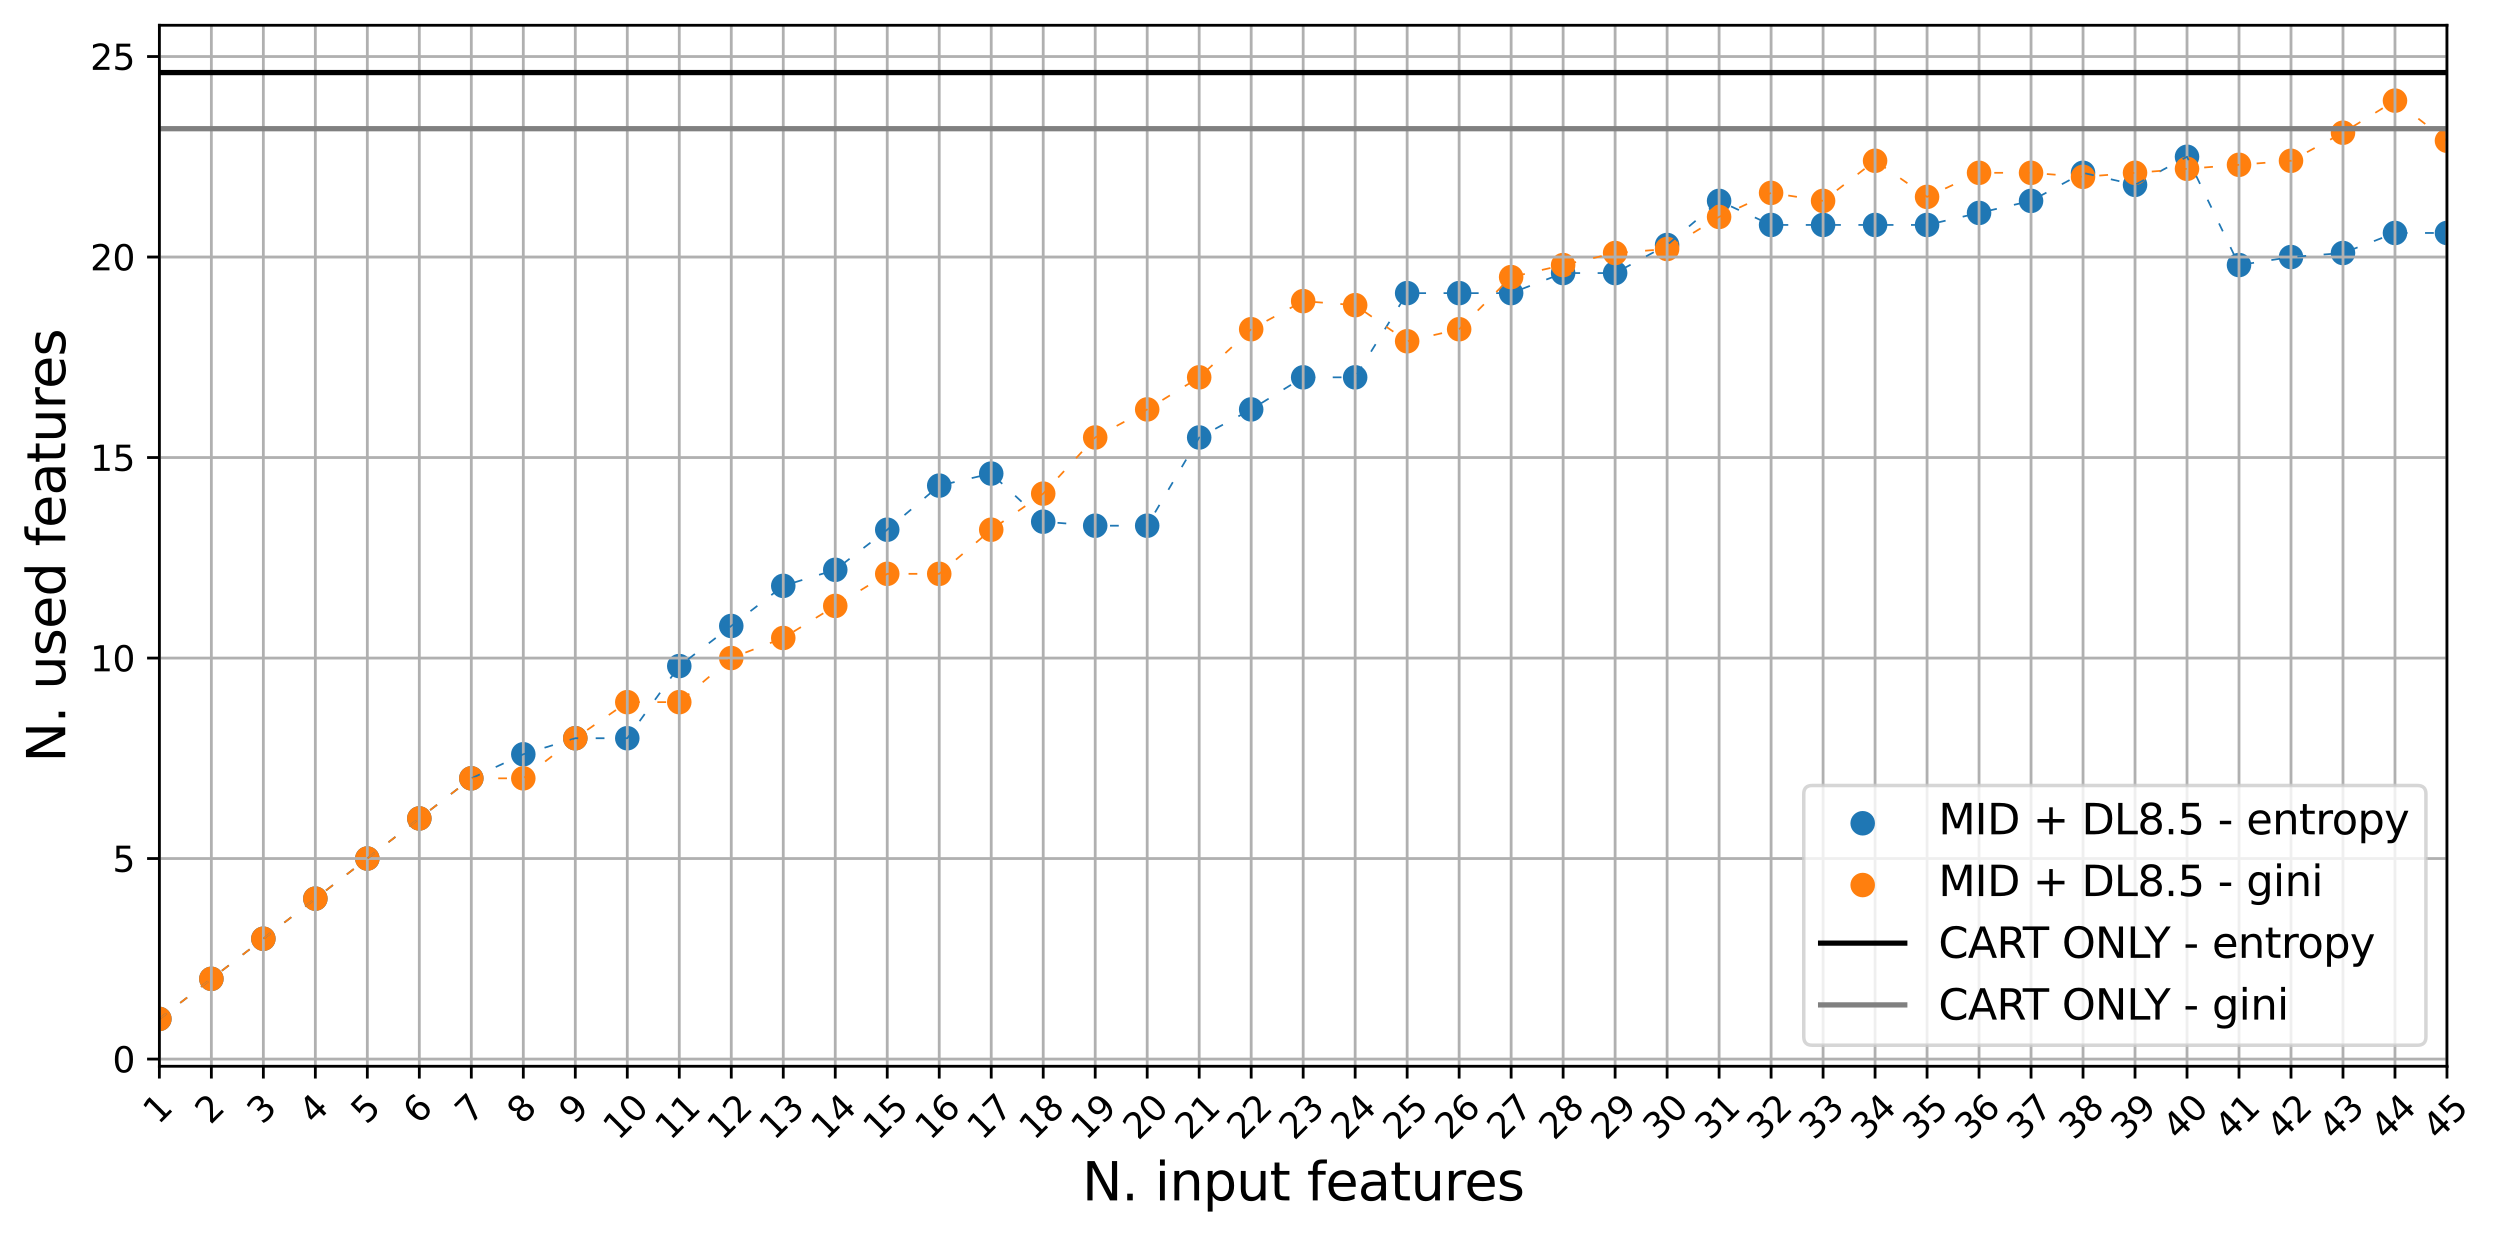 <?xml version="1.0" encoding="utf-8" standalone="no"?>
<!DOCTYPE svg PUBLIC "-//W3C//DTD SVG 1.1//EN"
  "http://www.w3.org/Graphics/SVG/1.1/DTD/svg11.dtd">
<svg xmlns:xlink="http://www.w3.org/1999/xlink" width="712.854pt" height="352.594pt" viewBox="0 0 712.854 352.594" xmlns="http://www.w3.org/2000/svg" version="1.1">
 <defs>
  <style type="text/css">*{stroke-linejoin: round; stroke-linecap: butt}</style>
 </defs>
 <g id="figure_1">
  <g id="patch_1">
   <path d="M 0 352.594 
L 712.854 352.594 
L 712.854 0 
L 0 0 
z
" style="fill: #ffffff"/>
  </g>
  <g id="axes_1">
   <g id="patch_2">
    <path d="M 45.442 304.036 
L 697.734 304.036 
L 697.734 7.2 
L 45.442 7.2 
z
" style="fill: #ffffff"/>
   </g>
   <g id="PathCollection_1">
    <defs>
     <path id="m284259ba07" d="M 0 3 
C 0.796 3 1.559 2.684 2.121 2.121 
C 2.684 1.559 3 0.796 3 0 
C 3 -0.796 2.684 -1.559 2.121 -2.121 
C 1.559 -2.684 0.796 -3 0 -3 
C -0.796 -3 -1.559 -2.684 -2.121 -2.121 
C -2.684 -1.559 -3 -0.796 -3 0 
C -3 0.796 -2.684 1.559 -2.121 2.121 
C -1.559 2.684 -0.796 3 0 3 
z
" style="stroke: #1f77b4"/>
    </defs>
    <g clip-path="url(#pdbc9cd068e)">
     <use xlink:href="#m284259ba07" x="45.442" y="290.543" style="fill: #1f77b4; stroke: #1f77b4"/>
     <use xlink:href="#m284259ba07" x="60.267" y="279.109" style="fill: #1f77b4; stroke: #1f77b4"/>
     <use xlink:href="#m284259ba07" x="75.092" y="267.674" style="fill: #1f77b4; stroke: #1f77b4"/>
     <use xlink:href="#m284259ba07" x="89.917" y="256.24" style="fill: #1f77b4; stroke: #1f77b4"/>
     <use xlink:href="#m284259ba07" x="104.741" y="244.806" style="fill: #1f77b4; stroke: #1f77b4"/>
     <use xlink:href="#m284259ba07" x="119.566" y="233.371" style="fill: #1f77b4; stroke: #1f77b4"/>
     <use xlink:href="#m284259ba07" x="134.391" y="221.937" style="fill: #1f77b4; stroke: #1f77b4"/>
     <use xlink:href="#m284259ba07" x="149.216" y="215.076" style="fill: #1f77b4; stroke: #1f77b4"/>
     <use xlink:href="#m284259ba07" x="164.041" y="210.503" style="fill: #1f77b4; stroke: #1f77b4"/>
     <use xlink:href="#m284259ba07" x="178.865" y="210.503" style="fill: #1f77b4; stroke: #1f77b4"/>
     <use xlink:href="#m284259ba07" x="193.69" y="189.921" style="fill: #1f77b4; stroke: #1f77b4"/>
     <use xlink:href="#m284259ba07" x="208.515" y="178.486" style="fill: #1f77b4; stroke: #1f77b4"/>
     <use xlink:href="#m284259ba07" x="223.34" y="167.052" style="fill: #1f77b4; stroke: #1f77b4"/>
     <use xlink:href="#m284259ba07" x="238.165" y="162.478" style="fill: #1f77b4; stroke: #1f77b4"/>
     <use xlink:href="#m284259ba07" x="252.989" y="151.044" style="fill: #1f77b4; stroke: #1f77b4"/>
     <use xlink:href="#m284259ba07" x="267.814" y="138.466" style="fill: #1f77b4; stroke: #1f77b4"/>
     <use xlink:href="#m284259ba07" x="282.639" y="135.036" style="fill: #1f77b4; stroke: #1f77b4"/>
     <use xlink:href="#m284259ba07" x="297.464" y="148.757" style="fill: #1f77b4; stroke: #1f77b4"/>
     <use xlink:href="#m284259ba07" x="312.289" y="149.901" style="fill: #1f77b4; stroke: #1f77b4"/>
     <use xlink:href="#m284259ba07" x="327.113" y="149.901" style="fill: #1f77b4; stroke: #1f77b4"/>
     <use xlink:href="#m284259ba07" x="341.938" y="124.745" style="fill: #1f77b4; stroke: #1f77b4"/>
     <use xlink:href="#m284259ba07" x="356.763" y="116.741" style="fill: #1f77b4; stroke: #1f77b4"/>
     <use xlink:href="#m284259ba07" x="371.588" y="107.594" style="fill: #1f77b4; stroke: #1f77b4"/>
     <use xlink:href="#m284259ba07" x="386.413" y="107.594" style="fill: #1f77b4; stroke: #1f77b4"/>
     <use xlink:href="#m284259ba07" x="401.238" y="83.581" style="fill: #1f77b4; stroke: #1f77b4"/>
     <use xlink:href="#m284259ba07" x="416.062" y="83.581" style="fill: #1f77b4; stroke: #1f77b4"/>
     <use xlink:href="#m284259ba07" x="430.887" y="83.581" style="fill: #1f77b4; stroke: #1f77b4"/>
     <use xlink:href="#m284259ba07" x="445.712" y="77.864" style="fill: #1f77b4; stroke: #1f77b4"/>
     <use xlink:href="#m284259ba07" x="460.537" y="77.864" style="fill: #1f77b4; stroke: #1f77b4"/>
     <use xlink:href="#m284259ba07" x="475.362" y="69.86" style="fill: #1f77b4; stroke: #1f77b4"/>
     <use xlink:href="#m284259ba07" x="490.186" y="57.282" style="fill: #1f77b4; stroke: #1f77b4"/>
     <use xlink:href="#m284259ba07" x="505.011" y="64.143" style="fill: #1f77b4; stroke: #1f77b4"/>
     <use xlink:href="#m284259ba07" x="519.836" y="64.143" style="fill: #1f77b4; stroke: #1f77b4"/>
     <use xlink:href="#m284259ba07" x="534.661" y="64.143" style="fill: #1f77b4; stroke: #1f77b4"/>
     <use xlink:href="#m284259ba07" x="549.486" y="64.143" style="fill: #1f77b4; stroke: #1f77b4"/>
     <use xlink:href="#m284259ba07" x="564.31" y="60.713" style="fill: #1f77b4; stroke: #1f77b4"/>
     <use xlink:href="#m284259ba07" x="579.135" y="57.282" style="fill: #1f77b4; stroke: #1f77b4"/>
     <use xlink:href="#m284259ba07" x="593.96" y="49.278" style="fill: #1f77b4; stroke: #1f77b4"/>
     <use xlink:href="#m284259ba07" x="608.785" y="52.709" style="fill: #1f77b4; stroke: #1f77b4"/>
     <use xlink:href="#m284259ba07" x="623.61" y="44.705" style="fill: #1f77b4; stroke: #1f77b4"/>
     <use xlink:href="#m284259ba07" x="638.434" y="75.577" style="fill: #1f77b4; stroke: #1f77b4"/>
     <use xlink:href="#m284259ba07" x="653.259" y="73.291" style="fill: #1f77b4; stroke: #1f77b4"/>
     <use xlink:href="#m284259ba07" x="668.084" y="72.147" style="fill: #1f77b4; stroke: #1f77b4"/>
     <use xlink:href="#m284259ba07" x="682.909" y="66.43" style="fill: #1f77b4; stroke: #1f77b4"/>
     <use xlink:href="#m284259ba07" x="697.734" y="66.43" style="fill: #1f77b4; stroke: #1f77b4"/>
    </g>
   </g>
   <g id="PathCollection_2">
    <defs>
     <path id="m725b24da04" d="M 0 3 
C 0.796 3 1.559 2.684 2.121 2.121 
C 2.684 1.559 3 0.796 3 0 
C 3 -0.796 2.684 -1.559 2.121 -2.121 
C 1.559 -2.684 0.796 -3 0 -3 
C -0.796 -3 -1.559 -2.684 -2.121 -2.121 
C -2.684 -1.559 -3 -0.796 -3 0 
C -3 0.796 -2.684 1.559 -2.121 2.121 
C -1.559 2.684 -0.796 3 0 3 
z
" style="stroke: #ff7f0e"/>
    </defs>
    <g clip-path="url(#pdbc9cd068e)">
     <use xlink:href="#m725b24da04" x="45.442" y="290.543" style="fill: #ff7f0e; stroke: #ff7f0e"/>
     <use xlink:href="#m725b24da04" x="60.267" y="279.109" style="fill: #ff7f0e; stroke: #ff7f0e"/>
     <use xlink:href="#m725b24da04" x="75.092" y="267.674" style="fill: #ff7f0e; stroke: #ff7f0e"/>
     <use xlink:href="#m725b24da04" x="89.917" y="256.24" style="fill: #ff7f0e; stroke: #ff7f0e"/>
     <use xlink:href="#m725b24da04" x="104.741" y="244.806" style="fill: #ff7f0e; stroke: #ff7f0e"/>
     <use xlink:href="#m725b24da04" x="119.566" y="233.371" style="fill: #ff7f0e; stroke: #ff7f0e"/>
     <use xlink:href="#m725b24da04" x="134.391" y="221.937" style="fill: #ff7f0e; stroke: #ff7f0e"/>
     <use xlink:href="#m725b24da04" x="149.216" y="221.937" style="fill: #ff7f0e; stroke: #ff7f0e"/>
     <use xlink:href="#m725b24da04" x="164.041" y="210.503" style="fill: #ff7f0e; stroke: #ff7f0e"/>
     <use xlink:href="#m725b24da04" x="178.865" y="200.212" style="fill: #ff7f0e; stroke: #ff7f0e"/>
     <use xlink:href="#m725b24da04" x="193.69" y="200.212" style="fill: #ff7f0e; stroke: #ff7f0e"/>
     <use xlink:href="#m725b24da04" x="208.515" y="187.634" style="fill: #ff7f0e; stroke: #ff7f0e"/>
     <use xlink:href="#m725b24da04" x="223.34" y="181.917" style="fill: #ff7f0e; stroke: #ff7f0e"/>
     <use xlink:href="#m725b24da04" x="238.165" y="172.769" style="fill: #ff7f0e; stroke: #ff7f0e"/>
     <use xlink:href="#m725b24da04" x="252.989" y="163.622" style="fill: #ff7f0e; stroke: #ff7f0e"/>
     <use xlink:href="#m725b24da04" x="267.814" y="163.622" style="fill: #ff7f0e; stroke: #ff7f0e"/>
     <use xlink:href="#m725b24da04" x="282.639" y="151.044" style="fill: #ff7f0e; stroke: #ff7f0e"/>
     <use xlink:href="#m725b24da04" x="297.464" y="140.753" style="fill: #ff7f0e; stroke: #ff7f0e"/>
     <use xlink:href="#m725b24da04" x="312.289" y="124.745" style="fill: #ff7f0e; stroke: #ff7f0e"/>
     <use xlink:href="#m725b24da04" x="327.113" y="116.741" style="fill: #ff7f0e; stroke: #ff7f0e"/>
     <use xlink:href="#m725b24da04" x="341.938" y="107.594" style="fill: #ff7f0e; stroke: #ff7f0e"/>
     <use xlink:href="#m725b24da04" x="356.763" y="93.872" style="fill: #ff7f0e; stroke: #ff7f0e"/>
     <use xlink:href="#m725b24da04" x="371.588" y="85.868" style="fill: #ff7f0e; stroke: #ff7f0e"/>
     <use xlink:href="#m725b24da04" x="386.413" y="87.012" style="fill: #ff7f0e; stroke: #ff7f0e"/>
     <use xlink:href="#m725b24da04" x="401.238" y="97.303" style="fill: #ff7f0e; stroke: #ff7f0e"/>
     <use xlink:href="#m725b24da04" x="416.062" y="93.872" style="fill: #ff7f0e; stroke: #ff7f0e"/>
     <use xlink:href="#m725b24da04" x="430.887" y="79.008" style="fill: #ff7f0e; stroke: #ff7f0e"/>
     <use xlink:href="#m725b24da04" x="445.712" y="75.577" style="fill: #ff7f0e; stroke: #ff7f0e"/>
     <use xlink:href="#m725b24da04" x="460.537" y="72.147" style="fill: #ff7f0e; stroke: #ff7f0e"/>
     <use xlink:href="#m725b24da04" x="475.362" y="71.004" style="fill: #ff7f0e; stroke: #ff7f0e"/>
     <use xlink:href="#m725b24da04" x="490.186" y="61.856" style="fill: #ff7f0e; stroke: #ff7f0e"/>
     <use xlink:href="#m725b24da04" x="505.011" y="54.996" style="fill: #ff7f0e; stroke: #ff7f0e"/>
     <use xlink:href="#m725b24da04" x="519.836" y="57.282" style="fill: #ff7f0e; stroke: #ff7f0e"/>
     <use xlink:href="#m725b24da04" x="534.661" y="45.848" style="fill: #ff7f0e; stroke: #ff7f0e"/>
     <use xlink:href="#m725b24da04" x="549.486" y="56.139" style="fill: #ff7f0e; stroke: #ff7f0e"/>
     <use xlink:href="#m725b24da04" x="564.31" y="49.278" style="fill: #ff7f0e; stroke: #ff7f0e"/>
     <use xlink:href="#m725b24da04" x="579.135" y="49.278" style="fill: #ff7f0e; stroke: #ff7f0e"/>
     <use xlink:href="#m725b24da04" x="593.96" y="50.422" style="fill: #ff7f0e; stroke: #ff7f0e"/>
     <use xlink:href="#m725b24da04" x="608.785" y="49.278" style="fill: #ff7f0e; stroke: #ff7f0e"/>
     <use xlink:href="#m725b24da04" x="623.61" y="48.135" style="fill: #ff7f0e; stroke: #ff7f0e"/>
     <use xlink:href="#m725b24da04" x="638.434" y="46.992" style="fill: #ff7f0e; stroke: #ff7f0e"/>
     <use xlink:href="#m725b24da04" x="653.259" y="45.848" style="fill: #ff7f0e; stroke: #ff7f0e"/>
     <use xlink:href="#m725b24da04" x="668.084" y="37.844" style="fill: #ff7f0e; stroke: #ff7f0e"/>
     <use xlink:href="#m725b24da04" x="682.909" y="28.697" style="fill: #ff7f0e; stroke: #ff7f0e"/>
     <use xlink:href="#m725b24da04" x="697.734" y="40.131" style="fill: #ff7f0e; stroke: #ff7f0e"/>
    </g>
   </g>
   <g id="matplotlib.axis_1">
    <g id="xtick_1">
     <g id="line2d_1">
      <path d="M 45.442 304.036 
L 45.442 7.2 
" clip-path="url(#pdbc9cd068e)" style="fill: none; stroke: #b0b0b0; stroke-width: 0.8; stroke-linecap: square"/>
     </g>
     <g id="line2d_2">
      <defs>
       <path id="m157a85b8c9" d="M 0 0 
L 0 3.5 
" style="stroke: #000000; stroke-width: 0.8"/>
      </defs>
      <g>
       <use xlink:href="#m157a85b8c9" x="45.442" y="304.036" style="stroke: #000000; stroke-width: 0.8"/>
      </g>
     </g>
     <g id="text_1">
      <!-- 1 -->
      <g transform="translate(45.144 320.907) rotate(-45) scale(0.1 -0.1)">
       <defs>
        <path id="DejaVuSans-31" d="M 794 531 
L 1825 531 
L 1825 4091 
L 703 3866 
L 703 4441 
L 1819 4666 
L 2450 4666 
L 2450 531 
L 3481 531 
L 3481 0 
L 794 0 
L 794 531 
z
" transform="scale(0.016)"/>
       </defs>
       <use xlink:href="#DejaVuSans-31"/>
      </g>
     </g>
    </g>
    <g id="xtick_2">
     <g id="line2d_3">
      <path d="M 60.267 304.036 
L 60.267 7.2 
" clip-path="url(#pdbc9cd068e)" style="fill: none; stroke: #b0b0b0; stroke-width: 0.8; stroke-linecap: square"/>
     </g>
     <g id="line2d_4">
      <g>
       <use xlink:href="#m157a85b8c9" x="60.267" y="304.036" style="stroke: #000000; stroke-width: 0.8"/>
      </g>
     </g>
     <g id="text_2">
      <!-- 2 -->
      <g transform="translate(59.969 320.907) rotate(-45) scale(0.1 -0.1)">
       <defs>
        <path id="DejaVuSans-32" d="M 1228 531 
L 3431 531 
L 3431 0 
L 469 0 
L 469 531 
Q 828 903 1448 1529 
Q 2069 2156 2228 2338 
Q 2531 2678 2651 2914 
Q 2772 3150 2772 3378 
Q 2772 3750 2511 3984 
Q 2250 4219 1831 4219 
Q 1534 4219 1204 4116 
Q 875 4013 500 3803 
L 500 4441 
Q 881 4594 1212 4672 
Q 1544 4750 1819 4750 
Q 2544 4750 2975 4387 
Q 3406 4025 3406 3419 
Q 3406 3131 3298 2873 
Q 3191 2616 2906 2266 
Q 2828 2175 2409 1742 
Q 1991 1309 1228 531 
z
" transform="scale(0.016)"/>
       </defs>
       <use xlink:href="#DejaVuSans-32"/>
      </g>
     </g>
    </g>
    <g id="xtick_3">
     <g id="line2d_5">
      <path d="M 75.092 304.036 
L 75.092 7.2 
" clip-path="url(#pdbc9cd068e)" style="fill: none; stroke: #b0b0b0; stroke-width: 0.8; stroke-linecap: square"/>
     </g>
     <g id="line2d_6">
      <g>
       <use xlink:href="#m157a85b8c9" x="75.092" y="304.036" style="stroke: #000000; stroke-width: 0.8"/>
      </g>
     </g>
     <g id="text_3">
      <!-- 3 -->
      <g transform="translate(74.793 320.907) rotate(-45) scale(0.1 -0.1)">
       <defs>
        <path id="DejaVuSans-33" d="M 2597 2516 
Q 3050 2419 3304 2112 
Q 3559 1806 3559 1356 
Q 3559 666 3084 287 
Q 2609 -91 1734 -91 
Q 1441 -91 1130 -33 
Q 819 25 488 141 
L 488 750 
Q 750 597 1062 519 
Q 1375 441 1716 441 
Q 2309 441 2620 675 
Q 2931 909 2931 1356 
Q 2931 1769 2642 2001 
Q 2353 2234 1838 2234 
L 1294 2234 
L 1294 2753 
L 1863 2753 
Q 2328 2753 2575 2939 
Q 2822 3125 2822 3475 
Q 2822 3834 2567 4026 
Q 2313 4219 1838 4219 
Q 1578 4219 1281 4162 
Q 984 4106 628 3988 
L 628 4550 
Q 988 4650 1302 4700 
Q 1616 4750 1894 4750 
Q 2613 4750 3031 4423 
Q 3450 4097 3450 3541 
Q 3450 3153 3228 2886 
Q 3006 2619 2597 2516 
z
" transform="scale(0.016)"/>
       </defs>
       <use xlink:href="#DejaVuSans-33"/>
      </g>
     </g>
    </g>
    <g id="xtick_4">
     <g id="line2d_7">
      <path d="M 89.917 304.036 
L 89.917 7.2 
" clip-path="url(#pdbc9cd068e)" style="fill: none; stroke: #b0b0b0; stroke-width: 0.8; stroke-linecap: square"/>
     </g>
     <g id="line2d_8">
      <g>
       <use xlink:href="#m157a85b8c9" x="89.917" y="304.036" style="stroke: #000000; stroke-width: 0.8"/>
      </g>
     </g>
     <g id="text_4">
      <!-- 4 -->
      <g transform="translate(89.618 320.907) rotate(-45) scale(0.1 -0.1)">
       <defs>
        <path id="DejaVuSans-34" d="M 2419 4116 
L 825 1625 
L 2419 1625 
L 2419 4116 
z
M 2253 4666 
L 3047 4666 
L 3047 1625 
L 3713 1625 
L 3713 1100 
L 3047 1100 
L 3047 0 
L 2419 0 
L 2419 1100 
L 313 1100 
L 313 1709 
L 2253 4666 
z
" transform="scale(0.016)"/>
       </defs>
       <use xlink:href="#DejaVuSans-34"/>
      </g>
     </g>
    </g>
    <g id="xtick_5">
     <g id="line2d_9">
      <path d="M 104.741 304.036 
L 104.741 7.2 
" clip-path="url(#pdbc9cd068e)" style="fill: none; stroke: #b0b0b0; stroke-width: 0.8; stroke-linecap: square"/>
     </g>
     <g id="line2d_10">
      <g>
       <use xlink:href="#m157a85b8c9" x="104.741" y="304.036" style="stroke: #000000; stroke-width: 0.8"/>
      </g>
     </g>
     <g id="text_5">
      <!-- 5 -->
      <g transform="translate(104.443 320.907) rotate(-45) scale(0.1 -0.1)">
       <defs>
        <path id="DejaVuSans-35" d="M 691 4666 
L 3169 4666 
L 3169 4134 
L 1269 4134 
L 1269 2991 
Q 1406 3038 1543 3061 
Q 1681 3084 1819 3084 
Q 2600 3084 3056 2656 
Q 3513 2228 3513 1497 
Q 3513 744 3044 326 
Q 2575 -91 1722 -91 
Q 1428 -91 1123 -41 
Q 819 9 494 109 
L 494 744 
Q 775 591 1075 516 
Q 1375 441 1709 441 
Q 2250 441 2565 725 
Q 2881 1009 2881 1497 
Q 2881 1984 2565 2268 
Q 2250 2553 1709 2553 
Q 1456 2553 1204 2497 
Q 953 2441 691 2322 
L 691 4666 
z
" transform="scale(0.016)"/>
       </defs>
       <use xlink:href="#DejaVuSans-35"/>
      </g>
     </g>
    </g>
    <g id="xtick_6">
     <g id="line2d_11">
      <path d="M 119.566 304.036 
L 119.566 7.2 
" clip-path="url(#pdbc9cd068e)" style="fill: none; stroke: #b0b0b0; stroke-width: 0.8; stroke-linecap: square"/>
     </g>
     <g id="line2d_12">
      <g>
       <use xlink:href="#m157a85b8c9" x="119.566" y="304.036" style="stroke: #000000; stroke-width: 0.8"/>
      </g>
     </g>
     <g id="text_6">
      <!-- 6 -->
      <g transform="translate(119.268 320.907) rotate(-45) scale(0.1 -0.1)">
       <defs>
        <path id="DejaVuSans-36" d="M 2113 2584 
Q 1688 2584 1439 2293 
Q 1191 2003 1191 1497 
Q 1191 994 1439 701 
Q 1688 409 2113 409 
Q 2538 409 2786 701 
Q 3034 994 3034 1497 
Q 3034 2003 2786 2293 
Q 2538 2584 2113 2584 
z
M 3366 4563 
L 3366 3988 
Q 3128 4100 2886 4159 
Q 2644 4219 2406 4219 
Q 1781 4219 1451 3797 
Q 1122 3375 1075 2522 
Q 1259 2794 1537 2939 
Q 1816 3084 2150 3084 
Q 2853 3084 3261 2657 
Q 3669 2231 3669 1497 
Q 3669 778 3244 343 
Q 2819 -91 2113 -91 
Q 1303 -91 875 529 
Q 447 1150 447 2328 
Q 447 3434 972 4092 
Q 1497 4750 2381 4750 
Q 2619 4750 2861 4703 
Q 3103 4656 3366 4563 
z
" transform="scale(0.016)"/>
       </defs>
       <use xlink:href="#DejaVuSans-36"/>
      </g>
     </g>
    </g>
    <g id="xtick_7">
     <g id="line2d_13">
      <path d="M 134.391 304.036 
L 134.391 7.2 
" clip-path="url(#pdbc9cd068e)" style="fill: none; stroke: #b0b0b0; stroke-width: 0.8; stroke-linecap: square"/>
     </g>
     <g id="line2d_14">
      <g>
       <use xlink:href="#m157a85b8c9" x="134.391" y="304.036" style="stroke: #000000; stroke-width: 0.8"/>
      </g>
     </g>
     <g id="text_7">
      <!-- 7 -->
      <g transform="translate(134.093 320.907) rotate(-45) scale(0.1 -0.1)">
       <defs>
        <path id="DejaVuSans-37" d="M 525 4666 
L 3525 4666 
L 3525 4397 
L 1831 0 
L 1172 0 
L 2766 4134 
L 525 4134 
L 525 4666 
z
" transform="scale(0.016)"/>
       </defs>
       <use xlink:href="#DejaVuSans-37"/>
      </g>
     </g>
    </g>
    <g id="xtick_8">
     <g id="line2d_15">
      <path d="M 149.216 304.036 
L 149.216 7.2 
" clip-path="url(#pdbc9cd068e)" style="fill: none; stroke: #b0b0b0; stroke-width: 0.8; stroke-linecap: square"/>
     </g>
     <g id="line2d_16">
      <g>
       <use xlink:href="#m157a85b8c9" x="149.216" y="304.036" style="stroke: #000000; stroke-width: 0.8"/>
      </g>
     </g>
     <g id="text_8">
      <!-- 8 -->
      <g transform="translate(148.918 320.907) rotate(-45) scale(0.1 -0.1)">
       <defs>
        <path id="DejaVuSans-38" d="M 2034 2216 
Q 1584 2216 1326 1975 
Q 1069 1734 1069 1313 
Q 1069 891 1326 650 
Q 1584 409 2034 409 
Q 2484 409 2743 651 
Q 3003 894 3003 1313 
Q 3003 1734 2745 1975 
Q 2488 2216 2034 2216 
z
M 1403 2484 
Q 997 2584 770 2862 
Q 544 3141 544 3541 
Q 544 4100 942 4425 
Q 1341 4750 2034 4750 
Q 2731 4750 3128 4425 
Q 3525 4100 3525 3541 
Q 3525 3141 3298 2862 
Q 3072 2584 2669 2484 
Q 3125 2378 3379 2068 
Q 3634 1759 3634 1313 
Q 3634 634 3220 271 
Q 2806 -91 2034 -91 
Q 1263 -91 848 271 
Q 434 634 434 1313 
Q 434 1759 690 2068 
Q 947 2378 1403 2484 
z
M 1172 3481 
Q 1172 3119 1398 2916 
Q 1625 2713 2034 2713 
Q 2441 2713 2670 2916 
Q 2900 3119 2900 3481 
Q 2900 3844 2670 4047 
Q 2441 4250 2034 4250 
Q 1625 4250 1398 4047 
Q 1172 3844 1172 3481 
z
" transform="scale(0.016)"/>
       </defs>
       <use xlink:href="#DejaVuSans-38"/>
      </g>
     </g>
    </g>
    <g id="xtick_9">
     <g id="line2d_17">
      <path d="M 164.041 304.036 
L 164.041 7.2 
" clip-path="url(#pdbc9cd068e)" style="fill: none; stroke: #b0b0b0; stroke-width: 0.8; stroke-linecap: square"/>
     </g>
     <g id="line2d_18">
      <g>
       <use xlink:href="#m157a85b8c9" x="164.041" y="304.036" style="stroke: #000000; stroke-width: 0.8"/>
      </g>
     </g>
     <g id="text_9">
      <!-- 9 -->
      <g transform="translate(163.742 320.907) rotate(-45) scale(0.1 -0.1)">
       <defs>
        <path id="DejaVuSans-39" d="M 703 97 
L 703 672 
Q 941 559 1184 500 
Q 1428 441 1663 441 
Q 2288 441 2617 861 
Q 2947 1281 2994 2138 
Q 2813 1869 2534 1725 
Q 2256 1581 1919 1581 
Q 1219 1581 811 2004 
Q 403 2428 403 3163 
Q 403 3881 828 4315 
Q 1253 4750 1959 4750 
Q 2769 4750 3195 4129 
Q 3622 3509 3622 2328 
Q 3622 1225 3098 567 
Q 2575 -91 1691 -91 
Q 1453 -91 1209 -44 
Q 966 3 703 97 
z
M 1959 2075 
Q 2384 2075 2632 2365 
Q 2881 2656 2881 3163 
Q 2881 3666 2632 3958 
Q 2384 4250 1959 4250 
Q 1534 4250 1286 3958 
Q 1038 3666 1038 3163 
Q 1038 2656 1286 2365 
Q 1534 2075 1959 2075 
z
" transform="scale(0.016)"/>
       </defs>
       <use xlink:href="#DejaVuSans-39"/>
      </g>
     </g>
    </g>
    <g id="xtick_10">
     <g id="line2d_19">
      <path d="M 178.865 304.036 
L 178.865 7.2 
" clip-path="url(#pdbc9cd068e)" style="fill: none; stroke: #b0b0b0; stroke-width: 0.8; stroke-linecap: square"/>
     </g>
     <g id="line2d_20">
      <g>
       <use xlink:href="#m157a85b8c9" x="178.865" y="304.036" style="stroke: #000000; stroke-width: 0.8"/>
      </g>
     </g>
     <g id="text_10">
      <!-- 10 -->
      <g transform="translate(176.318 325.406) rotate(-45) scale(0.1 -0.1)">
       <defs>
        <path id="DejaVuSans-30" d="M 2034 4250 
Q 1547 4250 1301 3770 
Q 1056 3291 1056 2328 
Q 1056 1369 1301 889 
Q 1547 409 2034 409 
Q 2525 409 2770 889 
Q 3016 1369 3016 2328 
Q 3016 3291 2770 3770 
Q 2525 4250 2034 4250 
z
M 2034 4750 
Q 2819 4750 3233 4129 
Q 3647 3509 3647 2328 
Q 3647 1150 3233 529 
Q 2819 -91 2034 -91 
Q 1250 -91 836 529 
Q 422 1150 422 2328 
Q 422 3509 836 4129 
Q 1250 4750 2034 4750 
z
" transform="scale(0.016)"/>
       </defs>
       <use xlink:href="#DejaVuSans-31"/>
       <use xlink:href="#DejaVuSans-30" x="63.623"/>
      </g>
     </g>
    </g>
    <g id="xtick_11">
     <g id="line2d_21">
      <path d="M 193.69 304.036 
L 193.69 7.2 
" clip-path="url(#pdbc9cd068e)" style="fill: none; stroke: #b0b0b0; stroke-width: 0.8; stroke-linecap: square"/>
     </g>
     <g id="line2d_22">
      <g>
       <use xlink:href="#m157a85b8c9" x="193.69" y="304.036" style="stroke: #000000; stroke-width: 0.8"/>
      </g>
     </g>
     <g id="text_11">
      <!-- 11 -->
      <g transform="translate(191.142 325.406) rotate(-45) scale(0.1 -0.1)">
       <use xlink:href="#DejaVuSans-31"/>
       <use xlink:href="#DejaVuSans-31" x="63.623"/>
      </g>
     </g>
    </g>
    <g id="xtick_12">
     <g id="line2d_23">
      <path d="M 208.515 304.036 
L 208.515 7.2 
" clip-path="url(#pdbc9cd068e)" style="fill: none; stroke: #b0b0b0; stroke-width: 0.8; stroke-linecap: square"/>
     </g>
     <g id="line2d_24">
      <g>
       <use xlink:href="#m157a85b8c9" x="208.515" y="304.036" style="stroke: #000000; stroke-width: 0.8"/>
      </g>
     </g>
     <g id="text_12">
      <!-- 12 -->
      <g transform="translate(205.967 325.406) rotate(-45) scale(0.1 -0.1)">
       <use xlink:href="#DejaVuSans-31"/>
       <use xlink:href="#DejaVuSans-32" x="63.623"/>
      </g>
     </g>
    </g>
    <g id="xtick_13">
     <g id="line2d_25">
      <path d="M 223.34 304.036 
L 223.34 7.2 
" clip-path="url(#pdbc9cd068e)" style="fill: none; stroke: #b0b0b0; stroke-width: 0.8; stroke-linecap: square"/>
     </g>
     <g id="line2d_26">
      <g>
       <use xlink:href="#m157a85b8c9" x="223.34" y="304.036" style="stroke: #000000; stroke-width: 0.8"/>
      </g>
     </g>
     <g id="text_13">
      <!-- 13 -->
      <g transform="translate(220.792 325.406) rotate(-45) scale(0.1 -0.1)">
       <use xlink:href="#DejaVuSans-31"/>
       <use xlink:href="#DejaVuSans-33" x="63.623"/>
      </g>
     </g>
    </g>
    <g id="xtick_14">
     <g id="line2d_27">
      <path d="M 238.165 304.036 
L 238.165 7.2 
" clip-path="url(#pdbc9cd068e)" style="fill: none; stroke: #b0b0b0; stroke-width: 0.8; stroke-linecap: square"/>
     </g>
     <g id="line2d_28">
      <g>
       <use xlink:href="#m157a85b8c9" x="238.165" y="304.036" style="stroke: #000000; stroke-width: 0.8"/>
      </g>
     </g>
     <g id="text_14">
      <!-- 14 -->
      <g transform="translate(235.617 325.406) rotate(-45) scale(0.1 -0.1)">
       <use xlink:href="#DejaVuSans-31"/>
       <use xlink:href="#DejaVuSans-34" x="63.623"/>
      </g>
     </g>
    </g>
    <g id="xtick_15">
     <g id="line2d_29">
      <path d="M 252.989 304.036 
L 252.989 7.2 
" clip-path="url(#pdbc9cd068e)" style="fill: none; stroke: #b0b0b0; stroke-width: 0.8; stroke-linecap: square"/>
     </g>
     <g id="line2d_30">
      <g>
       <use xlink:href="#m157a85b8c9" x="252.989" y="304.036" style="stroke: #000000; stroke-width: 0.8"/>
      </g>
     </g>
     <g id="text_15">
      <!-- 15 -->
      <g transform="translate(250.442 325.406) rotate(-45) scale(0.1 -0.1)">
       <use xlink:href="#DejaVuSans-31"/>
       <use xlink:href="#DejaVuSans-35" x="63.623"/>
      </g>
     </g>
    </g>
    <g id="xtick_16">
     <g id="line2d_31">
      <path d="M 267.814 304.036 
L 267.814 7.2 
" clip-path="url(#pdbc9cd068e)" style="fill: none; stroke: #b0b0b0; stroke-width: 0.8; stroke-linecap: square"/>
     </g>
     <g id="line2d_32">
      <g>
       <use xlink:href="#m157a85b8c9" x="267.814" y="304.036" style="stroke: #000000; stroke-width: 0.8"/>
      </g>
     </g>
     <g id="text_16">
      <!-- 16 -->
      <g transform="translate(265.266 325.406) rotate(-45) scale(0.1 -0.1)">
       <use xlink:href="#DejaVuSans-31"/>
       <use xlink:href="#DejaVuSans-36" x="63.623"/>
      </g>
     </g>
    </g>
    <g id="xtick_17">
     <g id="line2d_33">
      <path d="M 282.639 304.036 
L 282.639 7.2 
" clip-path="url(#pdbc9cd068e)" style="fill: none; stroke: #b0b0b0; stroke-width: 0.8; stroke-linecap: square"/>
     </g>
     <g id="line2d_34">
      <g>
       <use xlink:href="#m157a85b8c9" x="282.639" y="304.036" style="stroke: #000000; stroke-width: 0.8"/>
      </g>
     </g>
     <g id="text_17">
      <!-- 17 -->
      <g transform="translate(280.091 325.406) rotate(-45) scale(0.1 -0.1)">
       <use xlink:href="#DejaVuSans-31"/>
       <use xlink:href="#DejaVuSans-37" x="63.623"/>
      </g>
     </g>
    </g>
    <g id="xtick_18">
     <g id="line2d_35">
      <path d="M 297.464 304.036 
L 297.464 7.2 
" clip-path="url(#pdbc9cd068e)" style="fill: none; stroke: #b0b0b0; stroke-width: 0.8; stroke-linecap: square"/>
     </g>
     <g id="line2d_36">
      <g>
       <use xlink:href="#m157a85b8c9" x="297.464" y="304.036" style="stroke: #000000; stroke-width: 0.8"/>
      </g>
     </g>
     <g id="text_18">
      <!-- 18 -->
      <g transform="translate(294.916 325.406) rotate(-45) scale(0.1 -0.1)">
       <use xlink:href="#DejaVuSans-31"/>
       <use xlink:href="#DejaVuSans-38" x="63.623"/>
      </g>
     </g>
    </g>
    <g id="xtick_19">
     <g id="line2d_37">
      <path d="M 312.289 304.036 
L 312.289 7.2 
" clip-path="url(#pdbc9cd068e)" style="fill: none; stroke: #b0b0b0; stroke-width: 0.8; stroke-linecap: square"/>
     </g>
     <g id="line2d_38">
      <g>
       <use xlink:href="#m157a85b8c9" x="312.289" y="304.036" style="stroke: #000000; stroke-width: 0.8"/>
      </g>
     </g>
     <g id="text_19">
      <!-- 19 -->
      <g transform="translate(309.741 325.406) rotate(-45) scale(0.1 -0.1)">
       <use xlink:href="#DejaVuSans-31"/>
       <use xlink:href="#DejaVuSans-39" x="63.623"/>
      </g>
     </g>
    </g>
    <g id="xtick_20">
     <g id="line2d_39">
      <path d="M 327.113 304.036 
L 327.113 7.2 
" clip-path="url(#pdbc9cd068e)" style="fill: none; stroke: #b0b0b0; stroke-width: 0.8; stroke-linecap: square"/>
     </g>
     <g id="line2d_40">
      <g>
       <use xlink:href="#m157a85b8c9" x="327.113" y="304.036" style="stroke: #000000; stroke-width: 0.8"/>
      </g>
     </g>
     <g id="text_20">
      <!-- 20 -->
      <g transform="translate(324.566 325.406) rotate(-45) scale(0.1 -0.1)">
       <use xlink:href="#DejaVuSans-32"/>
       <use xlink:href="#DejaVuSans-30" x="63.623"/>
      </g>
     </g>
    </g>
    <g id="xtick_21">
     <g id="line2d_41">
      <path d="M 341.938 304.036 
L 341.938 7.2 
" clip-path="url(#pdbc9cd068e)" style="fill: none; stroke: #b0b0b0; stroke-width: 0.8; stroke-linecap: square"/>
     </g>
     <g id="line2d_42">
      <g>
       <use xlink:href="#m157a85b8c9" x="341.938" y="304.036" style="stroke: #000000; stroke-width: 0.8"/>
      </g>
     </g>
     <g id="text_21">
      <!-- 21 -->
      <g transform="translate(339.39 325.406) rotate(-45) scale(0.1 -0.1)">
       <use xlink:href="#DejaVuSans-32"/>
       <use xlink:href="#DejaVuSans-31" x="63.623"/>
      </g>
     </g>
    </g>
    <g id="xtick_22">
     <g id="line2d_43">
      <path d="M 356.763 304.036 
L 356.763 7.2 
" clip-path="url(#pdbc9cd068e)" style="fill: none; stroke: #b0b0b0; stroke-width: 0.8; stroke-linecap: square"/>
     </g>
     <g id="line2d_44">
      <g>
       <use xlink:href="#m157a85b8c9" x="356.763" y="304.036" style="stroke: #000000; stroke-width: 0.8"/>
      </g>
     </g>
     <g id="text_22">
      <!-- 22 -->
      <g transform="translate(354.215 325.406) rotate(-45) scale(0.1 -0.1)">
       <use xlink:href="#DejaVuSans-32"/>
       <use xlink:href="#DejaVuSans-32" x="63.623"/>
      </g>
     </g>
    </g>
    <g id="xtick_23">
     <g id="line2d_45">
      <path d="M 371.588 304.036 
L 371.588 7.2 
" clip-path="url(#pdbc9cd068e)" style="fill: none; stroke: #b0b0b0; stroke-width: 0.8; stroke-linecap: square"/>
     </g>
     <g id="line2d_46">
      <g>
       <use xlink:href="#m157a85b8c9" x="371.588" y="304.036" style="stroke: #000000; stroke-width: 0.8"/>
      </g>
     </g>
     <g id="text_23">
      <!-- 23 -->
      <g transform="translate(369.04 325.406) rotate(-45) scale(0.1 -0.1)">
       <use xlink:href="#DejaVuSans-32"/>
       <use xlink:href="#DejaVuSans-33" x="63.623"/>
      </g>
     </g>
    </g>
    <g id="xtick_24">
     <g id="line2d_47">
      <path d="M 386.413 304.036 
L 386.413 7.2 
" clip-path="url(#pdbc9cd068e)" style="fill: none; stroke: #b0b0b0; stroke-width: 0.8; stroke-linecap: square"/>
     </g>
     <g id="line2d_48">
      <g>
       <use xlink:href="#m157a85b8c9" x="386.413" y="304.036" style="stroke: #000000; stroke-width: 0.8"/>
      </g>
     </g>
     <g id="text_24">
      <!-- 24 -->
      <g transform="translate(383.865 325.406) rotate(-45) scale(0.1 -0.1)">
       <use xlink:href="#DejaVuSans-32"/>
       <use xlink:href="#DejaVuSans-34" x="63.623"/>
      </g>
     </g>
    </g>
    <g id="xtick_25">
     <g id="line2d_49">
      <path d="M 401.238 304.036 
L 401.238 7.2 
" clip-path="url(#pdbc9cd068e)" style="fill: none; stroke: #b0b0b0; stroke-width: 0.8; stroke-linecap: square"/>
     </g>
     <g id="line2d_50">
      <g>
       <use xlink:href="#m157a85b8c9" x="401.238" y="304.036" style="stroke: #000000; stroke-width: 0.8"/>
      </g>
     </g>
     <g id="text_25">
      <!-- 25 -->
      <g transform="translate(398.69 325.406) rotate(-45) scale(0.1 -0.1)">
       <use xlink:href="#DejaVuSans-32"/>
       <use xlink:href="#DejaVuSans-35" x="63.623"/>
      </g>
     </g>
    </g>
    <g id="xtick_26">
     <g id="line2d_51">
      <path d="M 416.062 304.036 
L 416.062 7.2 
" clip-path="url(#pdbc9cd068e)" style="fill: none; stroke: #b0b0b0; stroke-width: 0.8; stroke-linecap: square"/>
     </g>
     <g id="line2d_52">
      <g>
       <use xlink:href="#m157a85b8c9" x="416.062" y="304.036" style="stroke: #000000; stroke-width: 0.8"/>
      </g>
     </g>
     <g id="text_26">
      <!-- 26 -->
      <g transform="translate(413.515 325.406) rotate(-45) scale(0.1 -0.1)">
       <use xlink:href="#DejaVuSans-32"/>
       <use xlink:href="#DejaVuSans-36" x="63.623"/>
      </g>
     </g>
    </g>
    <g id="xtick_27">
     <g id="line2d_53">
      <path d="M 430.887 304.036 
L 430.887 7.2 
" clip-path="url(#pdbc9cd068e)" style="fill: none; stroke: #b0b0b0; stroke-width: 0.8; stroke-linecap: square"/>
     </g>
     <g id="line2d_54">
      <g>
       <use xlink:href="#m157a85b8c9" x="430.887" y="304.036" style="stroke: #000000; stroke-width: 0.8"/>
      </g>
     </g>
     <g id="text_27">
      <!-- 27 -->
      <g transform="translate(428.339 325.406) rotate(-45) scale(0.1 -0.1)">
       <use xlink:href="#DejaVuSans-32"/>
       <use xlink:href="#DejaVuSans-37" x="63.623"/>
      </g>
     </g>
    </g>
    <g id="xtick_28">
     <g id="line2d_55">
      <path d="M 445.712 304.036 
L 445.712 7.2 
" clip-path="url(#pdbc9cd068e)" style="fill: none; stroke: #b0b0b0; stroke-width: 0.8; stroke-linecap: square"/>
     </g>
     <g id="line2d_56">
      <g>
       <use xlink:href="#m157a85b8c9" x="445.712" y="304.036" style="stroke: #000000; stroke-width: 0.8"/>
      </g>
     </g>
     <g id="text_28">
      <!-- 28 -->
      <g transform="translate(443.164 325.406) rotate(-45) scale(0.1 -0.1)">
       <use xlink:href="#DejaVuSans-32"/>
       <use xlink:href="#DejaVuSans-38" x="63.623"/>
      </g>
     </g>
    </g>
    <g id="xtick_29">
     <g id="line2d_57">
      <path d="M 460.537 304.036 
L 460.537 7.2 
" clip-path="url(#pdbc9cd068e)" style="fill: none; stroke: #b0b0b0; stroke-width: 0.8; stroke-linecap: square"/>
     </g>
     <g id="line2d_58">
      <g>
       <use xlink:href="#m157a85b8c9" x="460.537" y="304.036" style="stroke: #000000; stroke-width: 0.8"/>
      </g>
     </g>
     <g id="text_29">
      <!-- 29 -->
      <g transform="translate(457.989 325.406) rotate(-45) scale(0.1 -0.1)">
       <use xlink:href="#DejaVuSans-32"/>
       <use xlink:href="#DejaVuSans-39" x="63.623"/>
      </g>
     </g>
    </g>
    <g id="xtick_30">
     <g id="line2d_59">
      <path d="M 475.362 304.036 
L 475.362 7.2 
" clip-path="url(#pdbc9cd068e)" style="fill: none; stroke: #b0b0b0; stroke-width: 0.8; stroke-linecap: square"/>
     </g>
     <g id="line2d_60">
      <g>
       <use xlink:href="#m157a85b8c9" x="475.362" y="304.036" style="stroke: #000000; stroke-width: 0.8"/>
      </g>
     </g>
     <g id="text_30">
      <!-- 30 -->
      <g transform="translate(472.814 325.406) rotate(-45) scale(0.1 -0.1)">
       <use xlink:href="#DejaVuSans-33"/>
       <use xlink:href="#DejaVuSans-30" x="63.623"/>
      </g>
     </g>
    </g>
    <g id="xtick_31">
     <g id="line2d_61">
      <path d="M 490.186 304.036 
L 490.186 7.2 
" clip-path="url(#pdbc9cd068e)" style="fill: none; stroke: #b0b0b0; stroke-width: 0.8; stroke-linecap: square"/>
     </g>
     <g id="line2d_62">
      <g>
       <use xlink:href="#m157a85b8c9" x="490.186" y="304.036" style="stroke: #000000; stroke-width: 0.8"/>
      </g>
     </g>
     <g id="text_31">
      <!-- 31 -->
      <g transform="translate(487.639 325.406) rotate(-45) scale(0.1 -0.1)">
       <use xlink:href="#DejaVuSans-33"/>
       <use xlink:href="#DejaVuSans-31" x="63.623"/>
      </g>
     </g>
    </g>
    <g id="xtick_32">
     <g id="line2d_63">
      <path d="M 505.011 304.036 
L 505.011 7.2 
" clip-path="url(#pdbc9cd068e)" style="fill: none; stroke: #b0b0b0; stroke-width: 0.8; stroke-linecap: square"/>
     </g>
     <g id="line2d_64">
      <g>
       <use xlink:href="#m157a85b8c9" x="505.011" y="304.036" style="stroke: #000000; stroke-width: 0.8"/>
      </g>
     </g>
     <g id="text_32">
      <!-- 32 -->
      <g transform="translate(502.463 325.406) rotate(-45) scale(0.1 -0.1)">
       <use xlink:href="#DejaVuSans-33"/>
       <use xlink:href="#DejaVuSans-32" x="63.623"/>
      </g>
     </g>
    </g>
    <g id="xtick_33">
     <g id="line2d_65">
      <path d="M 519.836 304.036 
L 519.836 7.2 
" clip-path="url(#pdbc9cd068e)" style="fill: none; stroke: #b0b0b0; stroke-width: 0.8; stroke-linecap: square"/>
     </g>
     <g id="line2d_66">
      <g>
       <use xlink:href="#m157a85b8c9" x="519.836" y="304.036" style="stroke: #000000; stroke-width: 0.8"/>
      </g>
     </g>
     <g id="text_33">
      <!-- 33 -->
      <g transform="translate(517.288 325.406) rotate(-45) scale(0.1 -0.1)">
       <use xlink:href="#DejaVuSans-33"/>
       <use xlink:href="#DejaVuSans-33" x="63.623"/>
      </g>
     </g>
    </g>
    <g id="xtick_34">
     <g id="line2d_67">
      <path d="M 534.661 304.036 
L 534.661 7.2 
" clip-path="url(#pdbc9cd068e)" style="fill: none; stroke: #b0b0b0; stroke-width: 0.8; stroke-linecap: square"/>
     </g>
     <g id="line2d_68">
      <g>
       <use xlink:href="#m157a85b8c9" x="534.661" y="304.036" style="stroke: #000000; stroke-width: 0.8"/>
      </g>
     </g>
     <g id="text_34">
      <!-- 34 -->
      <g transform="translate(532.113 325.406) rotate(-45) scale(0.1 -0.1)">
       <use xlink:href="#DejaVuSans-33"/>
       <use xlink:href="#DejaVuSans-34" x="63.623"/>
      </g>
     </g>
    </g>
    <g id="xtick_35">
     <g id="line2d_69">
      <path d="M 549.486 304.036 
L 549.486 7.2 
" clip-path="url(#pdbc9cd068e)" style="fill: none; stroke: #b0b0b0; stroke-width: 0.8; stroke-linecap: square"/>
     </g>
     <g id="line2d_70">
      <g>
       <use xlink:href="#m157a85b8c9" x="549.486" y="304.036" style="stroke: #000000; stroke-width: 0.8"/>
      </g>
     </g>
     <g id="text_35">
      <!-- 35 -->
      <g transform="translate(546.938 325.406) rotate(-45) scale(0.1 -0.1)">
       <use xlink:href="#DejaVuSans-33"/>
       <use xlink:href="#DejaVuSans-35" x="63.623"/>
      </g>
     </g>
    </g>
    <g id="xtick_36">
     <g id="line2d_71">
      <path d="M 564.31 304.036 
L 564.31 7.2 
" clip-path="url(#pdbc9cd068e)" style="fill: none; stroke: #b0b0b0; stroke-width: 0.8; stroke-linecap: square"/>
     </g>
     <g id="line2d_72">
      <g>
       <use xlink:href="#m157a85b8c9" x="564.31" y="304.036" style="stroke: #000000; stroke-width: 0.8"/>
      </g>
     </g>
     <g id="text_36">
      <!-- 36 -->
      <g transform="translate(561.763 325.406) rotate(-45) scale(0.1 -0.1)">
       <use xlink:href="#DejaVuSans-33"/>
       <use xlink:href="#DejaVuSans-36" x="63.623"/>
      </g>
     </g>
    </g>
    <g id="xtick_37">
     <g id="line2d_73">
      <path d="M 579.135 304.036 
L 579.135 7.2 
" clip-path="url(#pdbc9cd068e)" style="fill: none; stroke: #b0b0b0; stroke-width: 0.8; stroke-linecap: square"/>
     </g>
     <g id="line2d_74">
      <g>
       <use xlink:href="#m157a85b8c9" x="579.135" y="304.036" style="stroke: #000000; stroke-width: 0.8"/>
      </g>
     </g>
     <g id="text_37">
      <!-- 37 -->
      <g transform="translate(576.587 325.406) rotate(-45) scale(0.1 -0.1)">
       <use xlink:href="#DejaVuSans-33"/>
       <use xlink:href="#DejaVuSans-37" x="63.623"/>
      </g>
     </g>
    </g>
    <g id="xtick_38">
     <g id="line2d_75">
      <path d="M 593.96 304.036 
L 593.96 7.2 
" clip-path="url(#pdbc9cd068e)" style="fill: none; stroke: #b0b0b0; stroke-width: 0.8; stroke-linecap: square"/>
     </g>
     <g id="line2d_76">
      <g>
       <use xlink:href="#m157a85b8c9" x="593.96" y="304.036" style="stroke: #000000; stroke-width: 0.8"/>
      </g>
     </g>
     <g id="text_38">
      <!-- 38 -->
      <g transform="translate(591.412 325.406) rotate(-45) scale(0.1 -0.1)">
       <use xlink:href="#DejaVuSans-33"/>
       <use xlink:href="#DejaVuSans-38" x="63.623"/>
      </g>
     </g>
    </g>
    <g id="xtick_39">
     <g id="line2d_77">
      <path d="M 608.785 304.036 
L 608.785 7.2 
" clip-path="url(#pdbc9cd068e)" style="fill: none; stroke: #b0b0b0; stroke-width: 0.8; stroke-linecap: square"/>
     </g>
     <g id="line2d_78">
      <g>
       <use xlink:href="#m157a85b8c9" x="608.785" y="304.036" style="stroke: #000000; stroke-width: 0.8"/>
      </g>
     </g>
     <g id="text_39">
      <!-- 39 -->
      <g transform="translate(606.237 325.406) rotate(-45) scale(0.1 -0.1)">
       <use xlink:href="#DejaVuSans-33"/>
       <use xlink:href="#DejaVuSans-39" x="63.623"/>
      </g>
     </g>
    </g>
    <g id="xtick_40">
     <g id="line2d_79">
      <path d="M 623.61 304.036 
L 623.61 7.2 
" clip-path="url(#pdbc9cd068e)" style="fill: none; stroke: #b0b0b0; stroke-width: 0.8; stroke-linecap: square"/>
     </g>
     <g id="line2d_80">
      <g>
       <use xlink:href="#m157a85b8c9" x="623.61" y="304.036" style="stroke: #000000; stroke-width: 0.8"/>
      </g>
     </g>
     <g id="text_40">
      <!-- 40 -->
      <g transform="translate(621.062 325.406) rotate(-45) scale(0.1 -0.1)">
       <use xlink:href="#DejaVuSans-34"/>
       <use xlink:href="#DejaVuSans-30" x="63.623"/>
      </g>
     </g>
    </g>
    <g id="xtick_41">
     <g id="line2d_81">
      <path d="M 638.434 304.036 
L 638.434 7.2 
" clip-path="url(#pdbc9cd068e)" style="fill: none; stroke: #b0b0b0; stroke-width: 0.8; stroke-linecap: square"/>
     </g>
     <g id="line2d_82">
      <g>
       <use xlink:href="#m157a85b8c9" x="638.434" y="304.036" style="stroke: #000000; stroke-width: 0.8"/>
      </g>
     </g>
     <g id="text_41">
      <!-- 41 -->
      <g transform="translate(635.887 325.406) rotate(-45) scale(0.1 -0.1)">
       <use xlink:href="#DejaVuSans-34"/>
       <use xlink:href="#DejaVuSans-31" x="63.623"/>
      </g>
     </g>
    </g>
    <g id="xtick_42">
     <g id="line2d_83">
      <path d="M 653.259 304.036 
L 653.259 7.2 
" clip-path="url(#pdbc9cd068e)" style="fill: none; stroke: #b0b0b0; stroke-width: 0.8; stroke-linecap: square"/>
     </g>
     <g id="line2d_84">
      <g>
       <use xlink:href="#m157a85b8c9" x="653.259" y="304.036" style="stroke: #000000; stroke-width: 0.8"/>
      </g>
     </g>
     <g id="text_42">
      <!-- 42 -->
      <g transform="translate(650.711 325.406) rotate(-45) scale(0.1 -0.1)">
       <use xlink:href="#DejaVuSans-34"/>
       <use xlink:href="#DejaVuSans-32" x="63.623"/>
      </g>
     </g>
    </g>
    <g id="xtick_43">
     <g id="line2d_85">
      <path d="M 668.084 304.036 
L 668.084 7.2 
" clip-path="url(#pdbc9cd068e)" style="fill: none; stroke: #b0b0b0; stroke-width: 0.8; stroke-linecap: square"/>
     </g>
     <g id="line2d_86">
      <g>
       <use xlink:href="#m157a85b8c9" x="668.084" y="304.036" style="stroke: #000000; stroke-width: 0.8"/>
      </g>
     </g>
     <g id="text_43">
      <!-- 43 -->
      <g transform="translate(665.536 325.406) rotate(-45) scale(0.1 -0.1)">
       <use xlink:href="#DejaVuSans-34"/>
       <use xlink:href="#DejaVuSans-33" x="63.623"/>
      </g>
     </g>
    </g>
    <g id="xtick_44">
     <g id="line2d_87">
      <path d="M 682.909 304.036 
L 682.909 7.2 
" clip-path="url(#pdbc9cd068e)" style="fill: none; stroke: #b0b0b0; stroke-width: 0.8; stroke-linecap: square"/>
     </g>
     <g id="line2d_88">
      <g>
       <use xlink:href="#m157a85b8c9" x="682.909" y="304.036" style="stroke: #000000; stroke-width: 0.8"/>
      </g>
     </g>
     <g id="text_44">
      <!-- 44 -->
      <g transform="translate(680.361 325.406) rotate(-45) scale(0.1 -0.1)">
       <use xlink:href="#DejaVuSans-34"/>
       <use xlink:href="#DejaVuSans-34" x="63.623"/>
      </g>
     </g>
    </g>
    <g id="xtick_45">
     <g id="line2d_89">
      <path d="M 697.734 304.036 
L 697.734 7.2 
" clip-path="url(#pdbc9cd068e)" style="fill: none; stroke: #b0b0b0; stroke-width: 0.8; stroke-linecap: square"/>
     </g>
     <g id="line2d_90">
      <g>
       <use xlink:href="#m157a85b8c9" x="697.734" y="304.036" style="stroke: #000000; stroke-width: 0.8"/>
      </g>
     </g>
     <g id="text_45">
      <!-- 45 -->
      <g transform="translate(695.186 325.406) rotate(-45) scale(0.1 -0.1)">
       <use xlink:href="#DejaVuSans-34"/>
       <use xlink:href="#DejaVuSans-35" x="63.623"/>
      </g>
     </g>
    </g>
    <g id="text_46">
     <!-- N. input features -->
     <g transform="translate(308.554 342.275) scale(0.15 -0.15)">
      <defs>
       <path id="DejaVuSans-4e" d="M 628 4666 
L 1478 4666 
L 3547 763 
L 3547 4666 
L 4159 4666 
L 4159 0 
L 3309 0 
L 1241 3903 
L 1241 0 
L 628 0 
L 628 4666 
z
" transform="scale(0.016)"/>
       <path id="DejaVuSans-2e" d="M 684 794 
L 1344 794 
L 1344 0 
L 684 0 
L 684 794 
z
" transform="scale(0.016)"/>
       <path id="DejaVuSans-20" transform="scale(0.016)"/>
       <path id="DejaVuSans-69" d="M 603 3500 
L 1178 3500 
L 1178 0 
L 603 0 
L 603 3500 
z
M 603 4863 
L 1178 4863 
L 1178 4134 
L 603 4134 
L 603 4863 
z
" transform="scale(0.016)"/>
       <path id="DejaVuSans-6e" d="M 3513 2113 
L 3513 0 
L 2938 0 
L 2938 2094 
Q 2938 2591 2744 2837 
Q 2550 3084 2163 3084 
Q 1697 3084 1428 2787 
Q 1159 2491 1159 1978 
L 1159 0 
L 581 0 
L 581 3500 
L 1159 3500 
L 1159 2956 
Q 1366 3272 1645 3428 
Q 1925 3584 2291 3584 
Q 2894 3584 3203 3211 
Q 3513 2838 3513 2113 
z
" transform="scale(0.016)"/>
       <path id="DejaVuSans-70" d="M 1159 525 
L 1159 -1331 
L 581 -1331 
L 581 3500 
L 1159 3500 
L 1159 2969 
Q 1341 3281 1617 3432 
Q 1894 3584 2278 3584 
Q 2916 3584 3314 3078 
Q 3713 2572 3713 1747 
Q 3713 922 3314 415 
Q 2916 -91 2278 -91 
Q 1894 -91 1617 61 
Q 1341 213 1159 525 
z
M 3116 1747 
Q 3116 2381 2855 2742 
Q 2594 3103 2138 3103 
Q 1681 3103 1420 2742 
Q 1159 2381 1159 1747 
Q 1159 1113 1420 752 
Q 1681 391 2138 391 
Q 2594 391 2855 752 
Q 3116 1113 3116 1747 
z
" transform="scale(0.016)"/>
       <path id="DejaVuSans-75" d="M 544 1381 
L 544 3500 
L 1119 3500 
L 1119 1403 
Q 1119 906 1312 657 
Q 1506 409 1894 409 
Q 2359 409 2629 706 
Q 2900 1003 2900 1516 
L 2900 3500 
L 3475 3500 
L 3475 0 
L 2900 0 
L 2900 538 
Q 2691 219 2414 64 
Q 2138 -91 1772 -91 
Q 1169 -91 856 284 
Q 544 659 544 1381 
z
M 1991 3584 
L 1991 3584 
z
" transform="scale(0.016)"/>
       <path id="DejaVuSans-74" d="M 1172 4494 
L 1172 3500 
L 2356 3500 
L 2356 3053 
L 1172 3053 
L 1172 1153 
Q 1172 725 1289 603 
Q 1406 481 1766 481 
L 2356 481 
L 2356 0 
L 1766 0 
Q 1100 0 847 248 
Q 594 497 594 1153 
L 594 3053 
L 172 3053 
L 172 3500 
L 594 3500 
L 594 4494 
L 1172 4494 
z
" transform="scale(0.016)"/>
       <path id="DejaVuSans-66" d="M 2375 4863 
L 2375 4384 
L 1825 4384 
Q 1516 4384 1395 4259 
Q 1275 4134 1275 3809 
L 1275 3500 
L 2222 3500 
L 2222 3053 
L 1275 3053 
L 1275 0 
L 697 0 
L 697 3053 
L 147 3053 
L 147 3500 
L 697 3500 
L 697 3744 
Q 697 4328 969 4595 
Q 1241 4863 1831 4863 
L 2375 4863 
z
" transform="scale(0.016)"/>
       <path id="DejaVuSans-65" d="M 3597 1894 
L 3597 1613 
L 953 1613 
Q 991 1019 1311 708 
Q 1631 397 2203 397 
Q 2534 397 2845 478 
Q 3156 559 3463 722 
L 3463 178 
Q 3153 47 2828 -22 
Q 2503 -91 2169 -91 
Q 1331 -91 842 396 
Q 353 884 353 1716 
Q 353 2575 817 3079 
Q 1281 3584 2069 3584 
Q 2775 3584 3186 3129 
Q 3597 2675 3597 1894 
z
M 3022 2063 
Q 3016 2534 2758 2815 
Q 2500 3097 2075 3097 
Q 1594 3097 1305 2825 
Q 1016 2553 972 2059 
L 3022 2063 
z
" transform="scale(0.016)"/>
       <path id="DejaVuSans-61" d="M 2194 1759 
Q 1497 1759 1228 1600 
Q 959 1441 959 1056 
Q 959 750 1161 570 
Q 1363 391 1709 391 
Q 2188 391 2477 730 
Q 2766 1069 2766 1631 
L 2766 1759 
L 2194 1759 
z
M 3341 1997 
L 3341 0 
L 2766 0 
L 2766 531 
Q 2569 213 2275 61 
Q 1981 -91 1556 -91 
Q 1019 -91 701 211 
Q 384 513 384 1019 
Q 384 1609 779 1909 
Q 1175 2209 1959 2209 
L 2766 2209 
L 2766 2266 
Q 2766 2663 2505 2880 
Q 2244 3097 1772 3097 
Q 1472 3097 1187 3025 
Q 903 2953 641 2809 
L 641 3341 
Q 956 3463 1253 3523 
Q 1550 3584 1831 3584 
Q 2591 3584 2966 3190 
Q 3341 2797 3341 1997 
z
" transform="scale(0.016)"/>
       <path id="DejaVuSans-72" d="M 2631 2963 
Q 2534 3019 2420 3045 
Q 2306 3072 2169 3072 
Q 1681 3072 1420 2755 
Q 1159 2438 1159 1844 
L 1159 0 
L 581 0 
L 581 3500 
L 1159 3500 
L 1159 2956 
Q 1341 3275 1631 3429 
Q 1922 3584 2338 3584 
Q 2397 3584 2469 3576 
Q 2541 3569 2628 3553 
L 2631 2963 
z
" transform="scale(0.016)"/>
       <path id="DejaVuSans-73" d="M 2834 3397 
L 2834 2853 
Q 2591 2978 2328 3040 
Q 2066 3103 1784 3103 
Q 1356 3103 1142 2972 
Q 928 2841 928 2578 
Q 928 2378 1081 2264 
Q 1234 2150 1697 2047 
L 1894 2003 
Q 2506 1872 2764 1633 
Q 3022 1394 3022 966 
Q 3022 478 2636 193 
Q 2250 -91 1575 -91 
Q 1294 -91 989 -36 
Q 684 19 347 128 
L 347 722 
Q 666 556 975 473 
Q 1284 391 1588 391 
Q 1994 391 2212 530 
Q 2431 669 2431 922 
Q 2431 1156 2273 1281 
Q 2116 1406 1581 1522 
L 1381 1569 
Q 847 1681 609 1914 
Q 372 2147 372 2553 
Q 372 3047 722 3315 
Q 1072 3584 1716 3584 
Q 2034 3584 2315 3537 
Q 2597 3491 2834 3397 
z
" transform="scale(0.016)"/>
      </defs>
      <use xlink:href="#DejaVuSans-4e"/>
      <use xlink:href="#DejaVuSans-2e" x="74.805"/>
      <use xlink:href="#DejaVuSans-20" x="106.592"/>
      <use xlink:href="#DejaVuSans-69" x="138.379"/>
      <use xlink:href="#DejaVuSans-6e" x="166.162"/>
      <use xlink:href="#DejaVuSans-70" x="229.541"/>
      <use xlink:href="#DejaVuSans-75" x="293.018"/>
      <use xlink:href="#DejaVuSans-74" x="356.396"/>
      <use xlink:href="#DejaVuSans-20" x="395.605"/>
      <use xlink:href="#DejaVuSans-66" x="427.393"/>
      <use xlink:href="#DejaVuSans-65" x="462.598"/>
      <use xlink:href="#DejaVuSans-61" x="524.121"/>
      <use xlink:href="#DejaVuSans-74" x="585.4"/>
      <use xlink:href="#DejaVuSans-75" x="624.609"/>
      <use xlink:href="#DejaVuSans-72" x="687.988"/>
      <use xlink:href="#DejaVuSans-65" x="726.852"/>
      <use xlink:href="#DejaVuSans-73" x="788.375"/>
     </g>
    </g>
   </g>
   <g id="matplotlib.axis_2">
    <g id="ytick_1">
     <g id="line2d_91">
      <path d="M 45.442 301.977 
L 697.734 301.977 
" clip-path="url(#pdbc9cd068e)" style="fill: none; stroke: #b0b0b0; stroke-width: 0.8; stroke-linecap: square"/>
     </g>
     <g id="line2d_92">
      <defs>
       <path id="mb43d9ac577" d="M 0 0 
L -3.5 0 
" style="stroke: #000000; stroke-width: 0.8"/>
      </defs>
      <g>
       <use xlink:href="#mb43d9ac577" x="45.442" y="301.977" style="stroke: #000000; stroke-width: 0.8"/>
      </g>
     </g>
     <g id="text_47">
      <!-- 0 -->
      <g transform="translate(32.08 305.777) scale(0.1 -0.1)">
       <use xlink:href="#DejaVuSans-30"/>
      </g>
     </g>
    </g>
    <g id="ytick_2">
     <g id="line2d_93">
      <path d="M 45.442 244.806 
L 697.734 244.806 
" clip-path="url(#pdbc9cd068e)" style="fill: none; stroke: #b0b0b0; stroke-width: 0.8; stroke-linecap: square"/>
     </g>
     <g id="line2d_94">
      <g>
       <use xlink:href="#mb43d9ac577" x="45.442" y="244.806" style="stroke: #000000; stroke-width: 0.8"/>
      </g>
     </g>
     <g id="text_48">
      <!-- 5 -->
      <g transform="translate(32.08 248.605) scale(0.1 -0.1)">
       <use xlink:href="#DejaVuSans-35"/>
      </g>
     </g>
    </g>
    <g id="ytick_3">
     <g id="line2d_95">
      <path d="M 45.442 187.634 
L 697.734 187.634 
" clip-path="url(#pdbc9cd068e)" style="fill: none; stroke: #b0b0b0; stroke-width: 0.8; stroke-linecap: square"/>
     </g>
     <g id="line2d_96">
      <g>
       <use xlink:href="#mb43d9ac577" x="45.442" y="187.634" style="stroke: #000000; stroke-width: 0.8"/>
      </g>
     </g>
     <g id="text_49">
      <!-- 10 -->
      <g transform="translate(25.717 191.433) scale(0.1 -0.1)">
       <use xlink:href="#DejaVuSans-31"/>
       <use xlink:href="#DejaVuSans-30" x="63.623"/>
      </g>
     </g>
    </g>
    <g id="ytick_4">
     <g id="line2d_97">
      <path d="M 45.442 130.462 
L 697.734 130.462 
" clip-path="url(#pdbc9cd068e)" style="fill: none; stroke: #b0b0b0; stroke-width: 0.8; stroke-linecap: square"/>
     </g>
     <g id="line2d_98">
      <g>
       <use xlink:href="#mb43d9ac577" x="45.442" y="130.462" style="stroke: #000000; stroke-width: 0.8"/>
      </g>
     </g>
     <g id="text_50">
      <!-- 15 -->
      <g transform="translate(25.717 134.261) scale(0.1 -0.1)">
       <use xlink:href="#DejaVuSans-31"/>
       <use xlink:href="#DejaVuSans-35" x="63.623"/>
      </g>
     </g>
    </g>
    <g id="ytick_5">
     <g id="line2d_99">
      <path d="M 45.442 73.291 
L 697.734 73.291 
" clip-path="url(#pdbc9cd068e)" style="fill: none; stroke: #b0b0b0; stroke-width: 0.8; stroke-linecap: square"/>
     </g>
     <g id="line2d_100">
      <g>
       <use xlink:href="#mb43d9ac577" x="45.442" y="73.291" style="stroke: #000000; stroke-width: 0.8"/>
      </g>
     </g>
     <g id="text_51">
      <!-- 20 -->
      <g transform="translate(25.717 77.09) scale(0.1 -0.1)">
       <use xlink:href="#DejaVuSans-32"/>
       <use xlink:href="#DejaVuSans-30" x="63.623"/>
      </g>
     </g>
    </g>
    <g id="ytick_6">
     <g id="line2d_101">
      <path d="M 45.442 16.119 
L 697.734 16.119 
" clip-path="url(#pdbc9cd068e)" style="fill: none; stroke: #b0b0b0; stroke-width: 0.8; stroke-linecap: square"/>
     </g>
     <g id="line2d_102">
      <g>
       <use xlink:href="#mb43d9ac577" x="45.442" y="16.119" style="stroke: #000000; stroke-width: 0.8"/>
      </g>
     </g>
     <g id="text_52">
      <!-- 25 -->
      <g transform="translate(25.717 19.918) scale(0.1 -0.1)">
       <use xlink:href="#DejaVuSans-32"/>
       <use xlink:href="#DejaVuSans-35" x="63.623"/>
      </g>
     </g>
    </g>
    <g id="text_53">
     <!-- N. used features -->
     <g transform="translate(18.598 217.397) rotate(-90) scale(0.15 -0.15)">
      <defs>
       <path id="DejaVuSans-64" d="M 2906 2969 
L 2906 4863 
L 3481 4863 
L 3481 0 
L 2906 0 
L 2906 525 
Q 2725 213 2448 61 
Q 2172 -91 1784 -91 
Q 1150 -91 751 415 
Q 353 922 353 1747 
Q 353 2572 751 3078 
Q 1150 3584 1784 3584 
Q 2172 3584 2448 3432 
Q 2725 3281 2906 2969 
z
M 947 1747 
Q 947 1113 1208 752 
Q 1469 391 1925 391 
Q 2381 391 2643 752 
Q 2906 1113 2906 1747 
Q 2906 2381 2643 2742 
Q 2381 3103 1925 3103 
Q 1469 3103 1208 2742 
Q 947 2381 947 1747 
z
" transform="scale(0.016)"/>
      </defs>
      <use xlink:href="#DejaVuSans-4e"/>
      <use xlink:href="#DejaVuSans-2e" x="74.805"/>
      <use xlink:href="#DejaVuSans-20" x="106.592"/>
      <use xlink:href="#DejaVuSans-75" x="138.379"/>
      <use xlink:href="#DejaVuSans-73" x="201.758"/>
      <use xlink:href="#DejaVuSans-65" x="253.857"/>
      <use xlink:href="#DejaVuSans-64" x="315.381"/>
      <use xlink:href="#DejaVuSans-20" x="378.857"/>
      <use xlink:href="#DejaVuSans-66" x="410.645"/>
      <use xlink:href="#DejaVuSans-65" x="445.85"/>
      <use xlink:href="#DejaVuSans-61" x="507.373"/>
      <use xlink:href="#DejaVuSans-74" x="568.652"/>
      <use xlink:href="#DejaVuSans-75" x="607.861"/>
      <use xlink:href="#DejaVuSans-72" x="671.24"/>
      <use xlink:href="#DejaVuSans-65" x="710.104"/>
      <use xlink:href="#DejaVuSans-73" x="771.627"/>
     </g>
    </g>
   </g>
   <g id="line2d_103">
    <path d="M 45.442 290.543 
L 60.267 279.109 
L 75.092 267.674 
L 89.917 256.24 
L 104.741 244.806 
L 119.566 233.371 
L 134.391 221.937 
L 149.216 215.076 
L 164.041 210.503 
L 178.865 210.503 
L 193.69 189.921 
L 208.515 178.486 
L 223.34 167.052 
L 238.165 162.478 
L 252.989 151.044 
L 267.814 138.466 
L 282.639 135.036 
L 297.464 148.757 
L 312.289 149.901 
L 327.113 149.901 
L 341.938 124.745 
L 356.763 116.741 
L 371.588 107.594 
L 386.413 107.594 
L 401.238 83.581 
L 416.062 83.581 
L 430.887 83.581 
L 445.712 77.864 
L 460.537 77.864 
L 475.362 69.86 
L 490.186 57.282 
L 505.011 64.143 
L 519.836 64.143 
L 534.661 64.143 
L 549.486 64.143 
L 564.31 60.713 
L 579.135 57.282 
L 593.96 49.278 
L 608.785 52.709 
L 623.61 44.705 
L 638.434 75.577 
L 653.259 73.291 
L 668.084 72.147 
L 682.909 66.43 
L 697.734 66.43 
" clip-path="url(#pdbc9cd068e)" style="fill: none; stroke-dasharray: 2.5,5; stroke-dashoffset: 0; stroke: #1f77b4; stroke-width: 0.5"/>
   </g>
   <g id="line2d_104">
    <path d="M 45.442 290.543 
L 60.267 279.109 
L 75.092 267.674 
L 89.917 256.24 
L 104.741 244.806 
L 119.566 233.371 
L 134.391 221.937 
L 149.216 221.937 
L 164.041 210.503 
L 178.865 200.212 
L 193.69 200.212 
L 208.515 187.634 
L 223.34 181.917 
L 238.165 172.769 
L 252.989 163.622 
L 267.814 163.622 
L 282.639 151.044 
L 297.464 140.753 
L 312.289 124.745 
L 327.113 116.741 
L 341.938 107.594 
L 356.763 93.872 
L 371.588 85.868 
L 386.413 87.012 
L 401.238 97.303 
L 416.062 93.872 
L 430.887 79.008 
L 445.712 75.577 
L 460.537 72.147 
L 475.362 71.004 
L 490.186 61.856 
L 505.011 54.996 
L 519.836 57.282 
L 534.661 45.848 
L 549.486 56.139 
L 564.31 49.278 
L 579.135 49.278 
L 593.96 50.422 
L 608.785 49.278 
L 623.61 48.135 
L 638.434 46.992 
L 653.259 45.848 
L 668.084 37.844 
L 682.909 28.697 
L 697.734 40.131 
" clip-path="url(#pdbc9cd068e)" style="fill: none; stroke-dasharray: 2.5,5; stroke-dashoffset: 0; stroke: #ff7f0e; stroke-width: 0.5"/>
   </g>
   <g id="line2d_105">
    <path d="M 45.442 20.693 
L 697.734 20.693 
" clip-path="url(#pdbc9cd068e)" style="fill: none; stroke: #000000; stroke-width: 1.5; stroke-linecap: square"/>
   </g>
   <g id="line2d_106">
    <path d="M 45.442 36.701 
L 697.734 36.701 
" clip-path="url(#pdbc9cd068e)" style="fill: none; stroke: #808080; stroke-width: 1.5; stroke-linecap: square"/>
   </g>
   <g id="patch_3">
    <path d="M 45.442 304.036 
L 45.442 7.2 
" style="fill: none; stroke: #000000; stroke-width: 0.8; stroke-linejoin: miter; stroke-linecap: square"/>
   </g>
   <g id="patch_4">
    <path d="M 697.734 304.036 
L 697.734 7.2 
" style="fill: none; stroke: #000000; stroke-width: 0.8; stroke-linejoin: miter; stroke-linecap: square"/>
   </g>
   <g id="patch_5">
    <path d="M 45.442 304.036 
L 697.734 304.036 
" style="fill: none; stroke: #000000; stroke-width: 0.8; stroke-linejoin: miter; stroke-linecap: square"/>
   </g>
   <g id="patch_6">
    <path d="M 45.442 7.2 
L 697.734 7.2 
" style="fill: none; stroke: #000000; stroke-width: 0.8; stroke-linejoin: miter; stroke-linecap: square"/>
   </g>
   <g id="legend_1">
    <g id="patch_7">
     <path d="M 516.73 298.036 
L 689.334 298.036 
Q 691.734 298.036 691.734 295.636 
L 691.734 226.381 
Q 691.734 223.981 689.334 223.981 
L 516.73 223.981 
Q 514.33 223.981 514.33 226.381 
L 514.33 295.636 
Q 514.33 298.036 516.73 298.036 
z
" style="fill: #ffffff; opacity: 0.8; stroke: #cccccc; stroke-linejoin: miter"/>
    </g>
    <g id="PathCollection_3">
     <g>
      <use xlink:href="#m284259ba07" x="531.13" y="234.749" style="fill: #1f77b4; stroke: #1f77b4"/>
     </g>
    </g>
    <g id="text_54">
     <!-- MID + DL8.5 - entropy -->
     <g transform="translate(552.73 237.899) scale(0.12 -0.12)">
      <defs>
       <path id="DejaVuSans-4d" d="M 628 4666 
L 1569 4666 
L 2759 1491 
L 3956 4666 
L 4897 4666 
L 4897 0 
L 4281 0 
L 4281 4097 
L 3078 897 
L 2444 897 
L 1241 4097 
L 1241 0 
L 628 0 
L 628 4666 
z
" transform="scale(0.016)"/>
       <path id="DejaVuSans-49" d="M 628 4666 
L 1259 4666 
L 1259 0 
L 628 0 
L 628 4666 
z
" transform="scale(0.016)"/>
       <path id="DejaVuSans-44" d="M 1259 4147 
L 1259 519 
L 2022 519 
Q 2988 519 3436 956 
Q 3884 1394 3884 2338 
Q 3884 3275 3436 3711 
Q 2988 4147 2022 4147 
L 1259 4147 
z
M 628 4666 
L 1925 4666 
Q 3281 4666 3915 4102 
Q 4550 3538 4550 2338 
Q 4550 1131 3912 565 
Q 3275 0 1925 0 
L 628 0 
L 628 4666 
z
" transform="scale(0.016)"/>
       <path id="DejaVuSans-2b" d="M 2944 4013 
L 2944 2272 
L 4684 2272 
L 4684 1741 
L 2944 1741 
L 2944 0 
L 2419 0 
L 2419 1741 
L 678 1741 
L 678 2272 
L 2419 2272 
L 2419 4013 
L 2944 4013 
z
" transform="scale(0.016)"/>
       <path id="DejaVuSans-4c" d="M 628 4666 
L 1259 4666 
L 1259 531 
L 3531 531 
L 3531 0 
L 628 0 
L 628 4666 
z
" transform="scale(0.016)"/>
       <path id="DejaVuSans-2d" d="M 313 2009 
L 1997 2009 
L 1997 1497 
L 313 1497 
L 313 2009 
z
" transform="scale(0.016)"/>
       <path id="DejaVuSans-6f" d="M 1959 3097 
Q 1497 3097 1228 2736 
Q 959 2375 959 1747 
Q 959 1119 1226 758 
Q 1494 397 1959 397 
Q 2419 397 2687 759 
Q 2956 1122 2956 1747 
Q 2956 2369 2687 2733 
Q 2419 3097 1959 3097 
z
M 1959 3584 
Q 2709 3584 3137 3096 
Q 3566 2609 3566 1747 
Q 3566 888 3137 398 
Q 2709 -91 1959 -91 
Q 1206 -91 779 398 
Q 353 888 353 1747 
Q 353 2609 779 3096 
Q 1206 3584 1959 3584 
z
" transform="scale(0.016)"/>
       <path id="DejaVuSans-79" d="M 2059 -325 
Q 1816 -950 1584 -1140 
Q 1353 -1331 966 -1331 
L 506 -1331 
L 506 -850 
L 844 -850 
Q 1081 -850 1212 -737 
Q 1344 -625 1503 -206 
L 1606 56 
L 191 3500 
L 800 3500 
L 1894 763 
L 2988 3500 
L 3597 3500 
L 2059 -325 
z
" transform="scale(0.016)"/>
      </defs>
      <use xlink:href="#DejaVuSans-4d"/>
      <use xlink:href="#DejaVuSans-49" x="86.279"/>
      <use xlink:href="#DejaVuSans-44" x="115.771"/>
      <use xlink:href="#DejaVuSans-20" x="192.773"/>
      <use xlink:href="#DejaVuSans-2b" x="224.561"/>
      <use xlink:href="#DejaVuSans-20" x="308.35"/>
      <use xlink:href="#DejaVuSans-44" x="340.137"/>
      <use xlink:href="#DejaVuSans-4c" x="417.139"/>
      <use xlink:href="#DejaVuSans-38" x="472.852"/>
      <use xlink:href="#DejaVuSans-2e" x="536.475"/>
      <use xlink:href="#DejaVuSans-35" x="568.262"/>
      <use xlink:href="#DejaVuSans-20" x="631.885"/>
      <use xlink:href="#DejaVuSans-2d" x="663.672"/>
      <use xlink:href="#DejaVuSans-20" x="699.756"/>
      <use xlink:href="#DejaVuSans-65" x="731.543"/>
      <use xlink:href="#DejaVuSans-6e" x="793.066"/>
      <use xlink:href="#DejaVuSans-74" x="856.445"/>
      <use xlink:href="#DejaVuSans-72" x="895.654"/>
      <use xlink:href="#DejaVuSans-6f" x="934.518"/>
      <use xlink:href="#DejaVuSans-70" x="995.699"/>
      <use xlink:href="#DejaVuSans-79" x="1059.176"/>
     </g>
    </g>
    <g id="PathCollection_4">
     <g>
      <use xlink:href="#m725b24da04" x="531.13" y="252.362" style="fill: #ff7f0e; stroke: #ff7f0e"/>
     </g>
    </g>
    <g id="text_55">
     <!-- MID + DL8.5 - gini -->
     <g transform="translate(552.73 255.512) scale(0.12 -0.12)">
      <defs>
       <path id="DejaVuSans-67" d="M 2906 1791 
Q 2906 2416 2648 2759 
Q 2391 3103 1925 3103 
Q 1463 3103 1205 2759 
Q 947 2416 947 1791 
Q 947 1169 1205 825 
Q 1463 481 1925 481 
Q 2391 481 2648 825 
Q 2906 1169 2906 1791 
z
M 3481 434 
Q 3481 -459 3084 -895 
Q 2688 -1331 1869 -1331 
Q 1566 -1331 1297 -1286 
Q 1028 -1241 775 -1147 
L 775 -588 
Q 1028 -725 1275 -790 
Q 1522 -856 1778 -856 
Q 2344 -856 2625 -561 
Q 2906 -266 2906 331 
L 2906 616 
Q 2728 306 2450 153 
Q 2172 0 1784 0 
Q 1141 0 747 490 
Q 353 981 353 1791 
Q 353 2603 747 3093 
Q 1141 3584 1784 3584 
Q 2172 3584 2450 3431 
Q 2728 3278 2906 2969 
L 2906 3500 
L 3481 3500 
L 3481 434 
z
" transform="scale(0.016)"/>
      </defs>
      <use xlink:href="#DejaVuSans-4d"/>
      <use xlink:href="#DejaVuSans-49" x="86.279"/>
      <use xlink:href="#DejaVuSans-44" x="115.771"/>
      <use xlink:href="#DejaVuSans-20" x="192.773"/>
      <use xlink:href="#DejaVuSans-2b" x="224.561"/>
      <use xlink:href="#DejaVuSans-20" x="308.35"/>
      <use xlink:href="#DejaVuSans-44" x="340.137"/>
      <use xlink:href="#DejaVuSans-4c" x="417.139"/>
      <use xlink:href="#DejaVuSans-38" x="472.852"/>
      <use xlink:href="#DejaVuSans-2e" x="536.475"/>
      <use xlink:href="#DejaVuSans-35" x="568.262"/>
      <use xlink:href="#DejaVuSans-20" x="631.885"/>
      <use xlink:href="#DejaVuSans-2d" x="663.672"/>
      <use xlink:href="#DejaVuSans-20" x="699.756"/>
      <use xlink:href="#DejaVuSans-67" x="731.543"/>
      <use xlink:href="#DejaVuSans-69" x="795.02"/>
      <use xlink:href="#DejaVuSans-6e" x="822.803"/>
      <use xlink:href="#DejaVuSans-69" x="886.182"/>
     </g>
    </g>
    <g id="line2d_107">
     <path d="M 519.13 268.926 
L 531.13 268.926 
L 543.13 268.926 
" style="fill: none; stroke: #000000; stroke-width: 1.5; stroke-linecap: square"/>
    </g>
    <g id="text_56">
     <!-- CART ONLY - entropy -->
     <g transform="translate(552.73 273.126) scale(0.12 -0.12)">
      <defs>
       <path id="DejaVuSans-43" d="M 4122 4306 
L 4122 3641 
Q 3803 3938 3442 4084 
Q 3081 4231 2675 4231 
Q 1875 4231 1450 3742 
Q 1025 3253 1025 2328 
Q 1025 1406 1450 917 
Q 1875 428 2675 428 
Q 3081 428 3442 575 
Q 3803 722 4122 1019 
L 4122 359 
Q 3791 134 3420 21 
Q 3050 -91 2638 -91 
Q 1578 -91 968 557 
Q 359 1206 359 2328 
Q 359 3453 968 4101 
Q 1578 4750 2638 4750 
Q 3056 4750 3426 4639 
Q 3797 4528 4122 4306 
z
" transform="scale(0.016)"/>
       <path id="DejaVuSans-41" d="M 2188 4044 
L 1331 1722 
L 3047 1722 
L 2188 4044 
z
M 1831 4666 
L 2547 4666 
L 4325 0 
L 3669 0 
L 3244 1197 
L 1141 1197 
L 716 0 
L 50 0 
L 1831 4666 
z
" transform="scale(0.016)"/>
       <path id="DejaVuSans-52" d="M 2841 2188 
Q 3044 2119 3236 1894 
Q 3428 1669 3622 1275 
L 4263 0 
L 3584 0 
L 2988 1197 
Q 2756 1666 2539 1819 
Q 2322 1972 1947 1972 
L 1259 1972 
L 1259 0 
L 628 0 
L 628 4666 
L 2053 4666 
Q 2853 4666 3247 4331 
Q 3641 3997 3641 3322 
Q 3641 2881 3436 2590 
Q 3231 2300 2841 2188 
z
M 1259 4147 
L 1259 2491 
L 2053 2491 
Q 2509 2491 2742 2702 
Q 2975 2913 2975 3322 
Q 2975 3731 2742 3939 
Q 2509 4147 2053 4147 
L 1259 4147 
z
" transform="scale(0.016)"/>
       <path id="DejaVuSans-54" d="M -19 4666 
L 3928 4666 
L 3928 4134 
L 2272 4134 
L 2272 0 
L 1638 0 
L 1638 4134 
L -19 4134 
L -19 4666 
z
" transform="scale(0.016)"/>
       <path id="DejaVuSans-4f" d="M 2522 4238 
Q 1834 4238 1429 3725 
Q 1025 3213 1025 2328 
Q 1025 1447 1429 934 
Q 1834 422 2522 422 
Q 3209 422 3611 934 
Q 4013 1447 4013 2328 
Q 4013 3213 3611 3725 
Q 3209 4238 2522 4238 
z
M 2522 4750 
Q 3503 4750 4090 4092 
Q 4678 3434 4678 2328 
Q 4678 1225 4090 567 
Q 3503 -91 2522 -91 
Q 1538 -91 948 565 
Q 359 1222 359 2328 
Q 359 3434 948 4092 
Q 1538 4750 2522 4750 
z
" transform="scale(0.016)"/>
       <path id="DejaVuSans-59" d="M -13 4666 
L 666 4666 
L 1959 2747 
L 3244 4666 
L 3922 4666 
L 2272 2222 
L 2272 0 
L 1638 0 
L 1638 2222 
L -13 4666 
z
" transform="scale(0.016)"/>
      </defs>
      <use xlink:href="#DejaVuSans-43"/>
      <use xlink:href="#DejaVuSans-41" x="69.824"/>
      <use xlink:href="#DejaVuSans-52" x="138.232"/>
      <use xlink:href="#DejaVuSans-54" x="200.465"/>
      <use xlink:href="#DejaVuSans-20" x="261.549"/>
      <use xlink:href="#DejaVuSans-4f" x="293.336"/>
      <use xlink:href="#DejaVuSans-4e" x="372.047"/>
      <use xlink:href="#DejaVuSans-4c" x="446.852"/>
      <use xlink:href="#DejaVuSans-59" x="489.314"/>
      <use xlink:href="#DejaVuSans-20" x="550.398"/>
      <use xlink:href="#DejaVuSans-2d" x="582.186"/>
      <use xlink:href="#DejaVuSans-20" x="618.27"/>
      <use xlink:href="#DejaVuSans-65" x="650.057"/>
      <use xlink:href="#DejaVuSans-6e" x="711.58"/>
      <use xlink:href="#DejaVuSans-74" x="774.959"/>
      <use xlink:href="#DejaVuSans-72" x="814.168"/>
      <use xlink:href="#DejaVuSans-6f" x="853.031"/>
      <use xlink:href="#DejaVuSans-70" x="914.213"/>
      <use xlink:href="#DejaVuSans-79" x="977.689"/>
     </g>
    </g>
    <g id="line2d_108">
     <path d="M 519.13 286.54 
L 531.13 286.54 
L 543.13 286.54 
" style="fill: none; stroke: #808080; stroke-width: 1.5; stroke-linecap: square"/>
    </g>
    <g id="text_57">
     <!-- CART ONLY - gini -->
     <g transform="translate(552.73 290.74) scale(0.12 -0.12)">
      <use xlink:href="#DejaVuSans-43"/>
      <use xlink:href="#DejaVuSans-41" x="69.824"/>
      <use xlink:href="#DejaVuSans-52" x="138.232"/>
      <use xlink:href="#DejaVuSans-54" x="200.465"/>
      <use xlink:href="#DejaVuSans-20" x="261.549"/>
      <use xlink:href="#DejaVuSans-4f" x="293.336"/>
      <use xlink:href="#DejaVuSans-4e" x="372.047"/>
      <use xlink:href="#DejaVuSans-4c" x="446.852"/>
      <use xlink:href="#DejaVuSans-59" x="489.314"/>
      <use xlink:href="#DejaVuSans-20" x="550.398"/>
      <use xlink:href="#DejaVuSans-2d" x="582.186"/>
      <use xlink:href="#DejaVuSans-20" x="618.27"/>
      <use xlink:href="#DejaVuSans-67" x="650.057"/>
      <use xlink:href="#DejaVuSans-69" x="713.533"/>
      <use xlink:href="#DejaVuSans-6e" x="741.316"/>
      <use xlink:href="#DejaVuSans-69" x="804.695"/>
     </g>
    </g>
   </g>
  </g>
 </g>
 <defs>
  <clipPath id="pdbc9cd068e">
   <rect x="45.442" y="7.2" width="652.291" height="296.836"/>
  </clipPath>
 </defs>
</svg>
